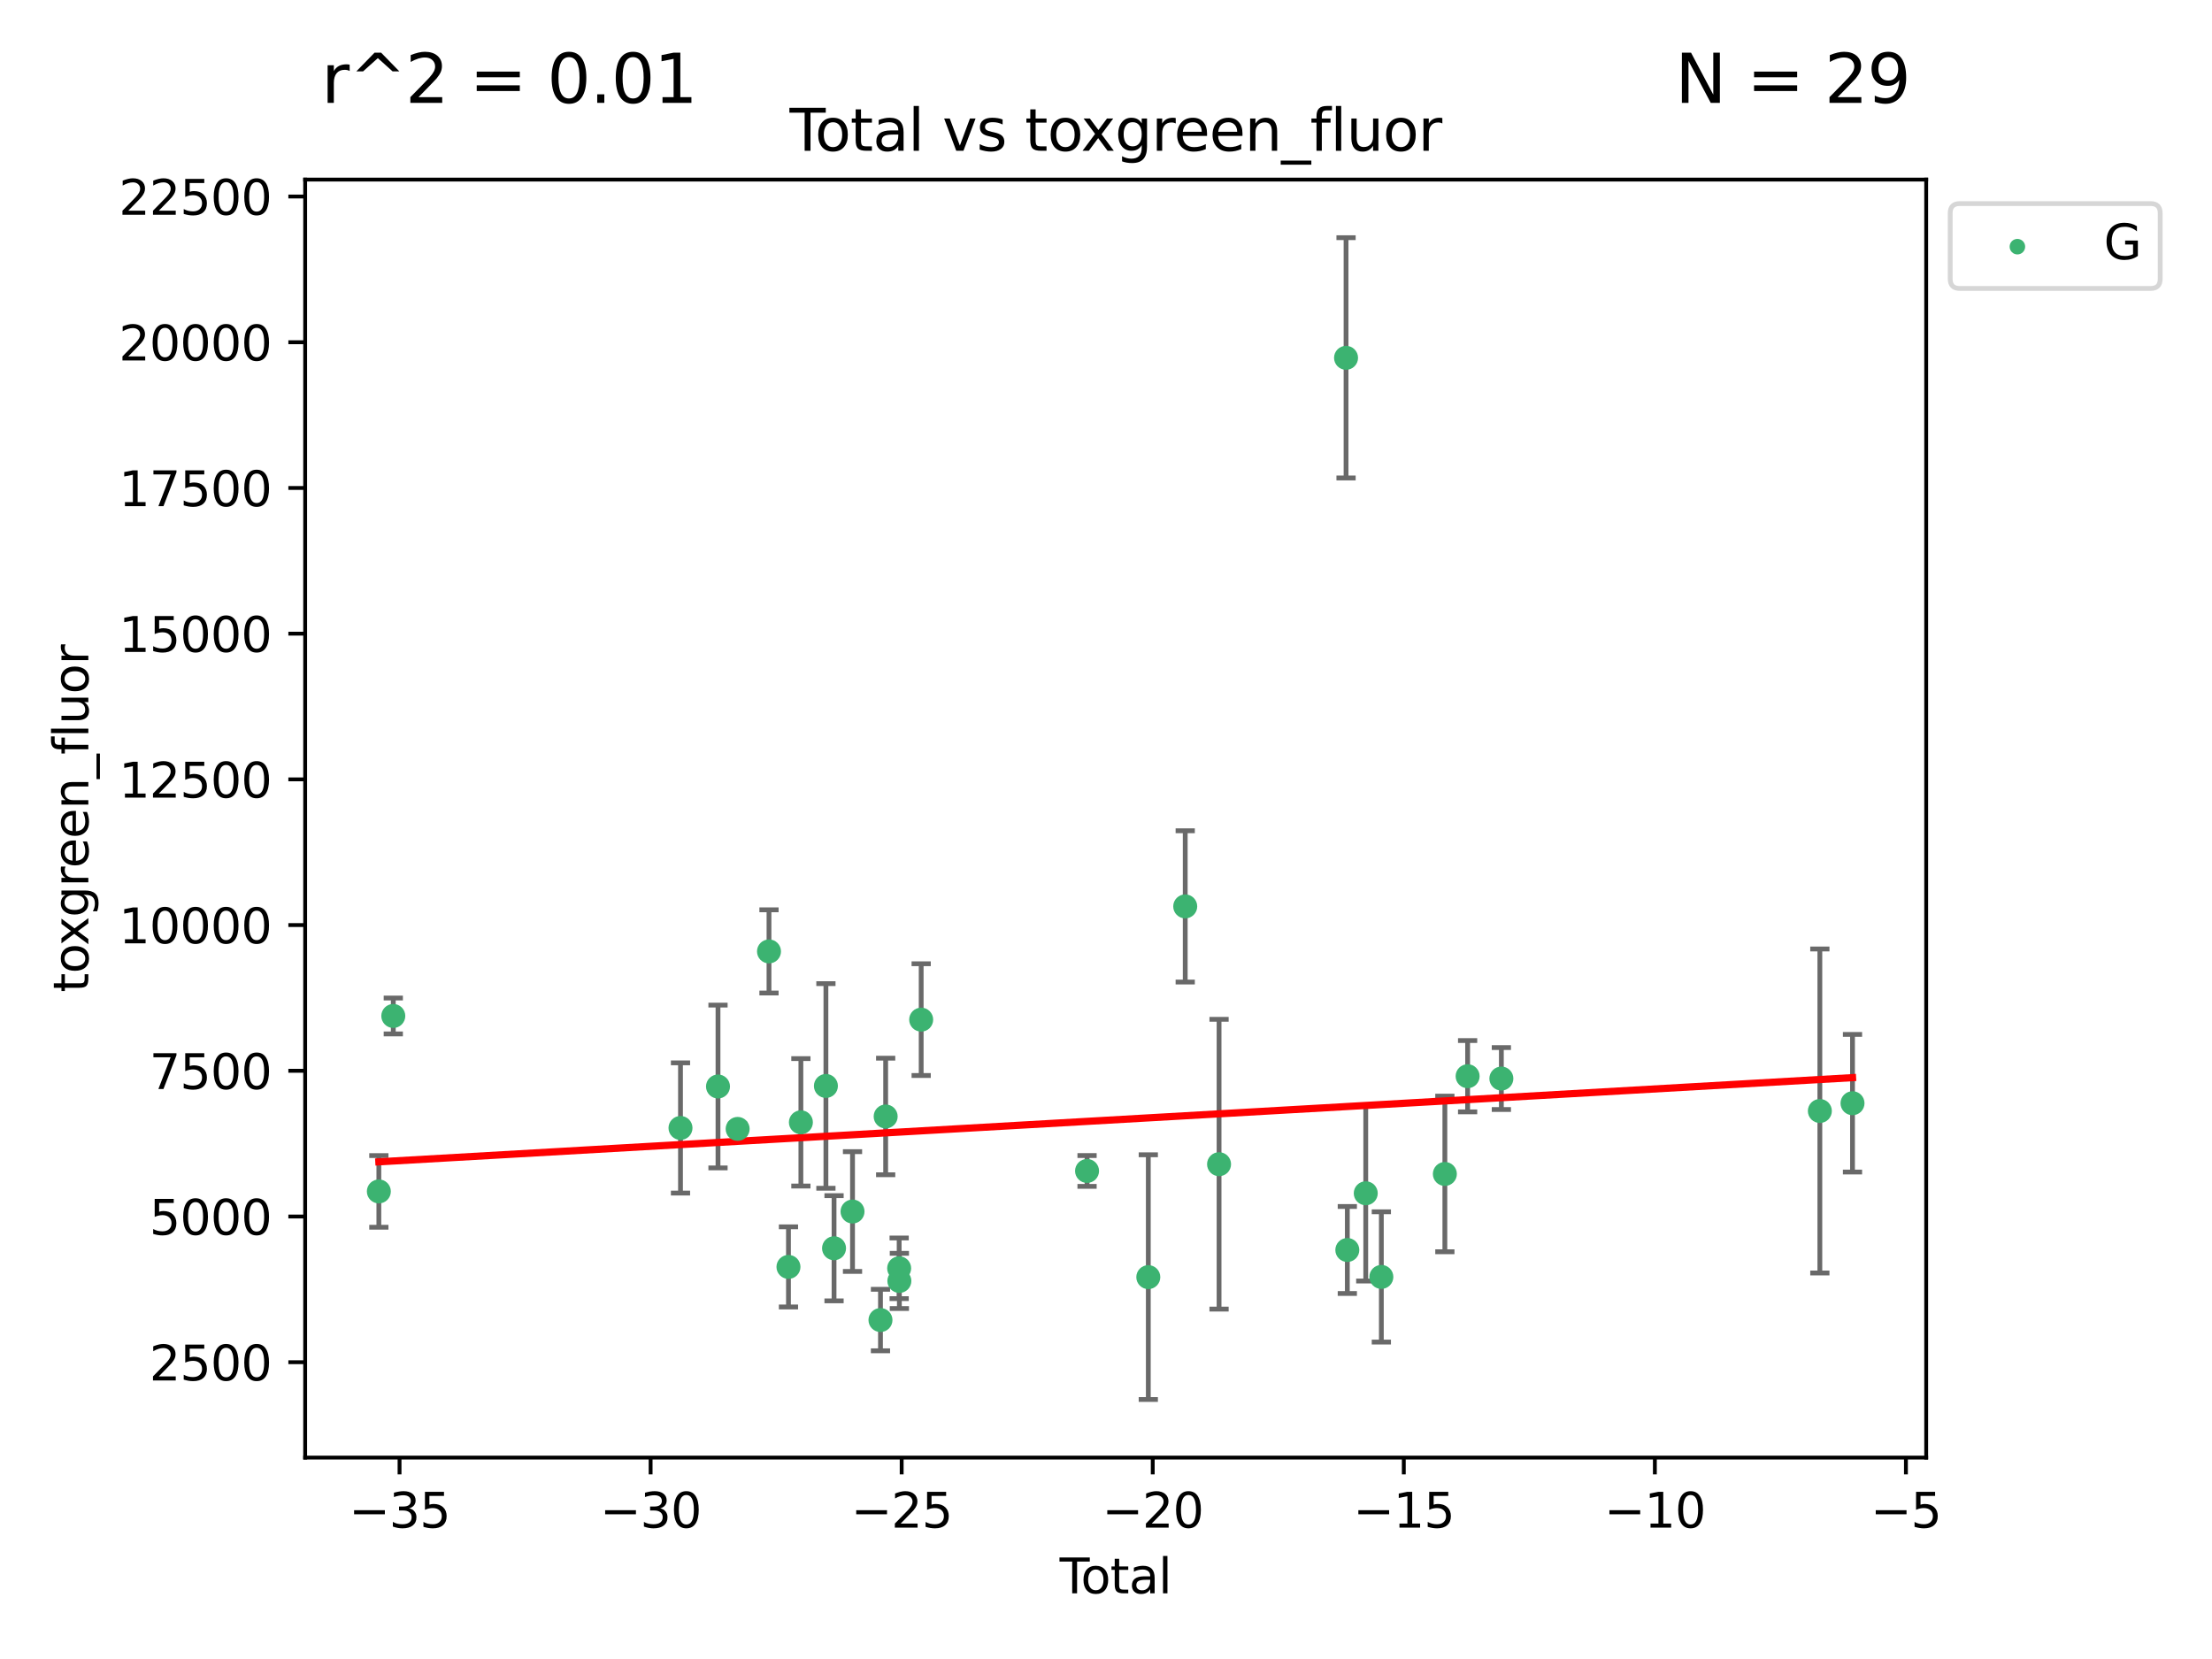 <?xml version="1.0" encoding="utf-8" standalone="no"?>
<!DOCTYPE svg PUBLIC "-//W3C//DTD SVG 1.1//EN"
  "http://www.w3.org/Graphics/SVG/1.1/DTD/svg11.dtd">
<svg xmlns:xlink="http://www.w3.org/1999/xlink" width="460.8pt" height="345.6pt" viewBox="0 0 460.8 345.6" xmlns="http://www.w3.org/2000/svg" version="1.1">
 <defs>
  <style type="text/css">*{stroke-linejoin: round; stroke-linecap: butt}</style>
 </defs>
 <g id="figure_1">
  <g id="patch_1">
   <path d="M 0 345.6 
L 460.8 345.6 
L 460.8 0 
L 0 0 
z
" style="fill: #ffffff"/>
  </g>
  <g id="axes_1">
   <g id="patch_2">
    <path d="M 63.571 303.64 
L 401.26 303.64 
L 401.26 37.411 
L 63.571 37.411 
z
" style="fill: #ffffff"/>
   </g>
   <g id="PathCollection_1">
    <defs>
     <path id="m19fba8cf3e" d="M 0 1.118 
C 0.297 1.118 0.581 1 0.791 0.791 
C 1 0.581 1.118 0.297 1.118 0 
C 1.118 -0.297 1 -0.581 0.791 -0.791 
C 0.581 -1 0.297 -1.118 0 -1.118 
C -0.297 -1.118 -0.581 -1 -0.791 -0.791 
C -1 -0.581 -1.118 -0.297 -1.118 0 
C -1.118 0.297 -1 0.581 -0.791 0.791 
C -0.581 1 -0.297 1.118 0 1.118 
z
" style="stroke: #3cb371"/>
    </defs>
    <g clip-path="url(#p667d050a0c)">
     <use xlink:href="#m19fba8cf3e" x="78.921" y="248.195" style="fill: #3cb371; stroke: #3cb371"/>
     <use xlink:href="#m19fba8cf3e" x="81.93" y="211.644" style="fill: #3cb371; stroke: #3cb371"/>
     <use xlink:href="#m19fba8cf3e" x="141.76" y="234.975" style="fill: #3cb371; stroke: #3cb371"/>
     <use xlink:href="#m19fba8cf3e" x="149.573" y="226.337" style="fill: #3cb371; stroke: #3cb371"/>
     <use xlink:href="#m19fba8cf3e" x="153.665" y="235.173" style="fill: #3cb371; stroke: #3cb371"/>
     <use xlink:href="#m19fba8cf3e" x="160.196" y="198.197" style="fill: #3cb371; stroke: #3cb371"/>
     <use xlink:href="#m19fba8cf3e" x="164.252" y="263.92" style="fill: #3cb371; stroke: #3cb371"/>
     <use xlink:href="#m19fba8cf3e" x="166.84" y="233.799" style="fill: #3cb371; stroke: #3cb371"/>
     <use xlink:href="#m19fba8cf3e" x="172.053" y="226.225" style="fill: #3cb371; stroke: #3cb371"/>
     <use xlink:href="#m19fba8cf3e" x="173.747" y="260.035" style="fill: #3cb371; stroke: #3cb371"/>
     <use xlink:href="#m19fba8cf3e" x="177.596" y="252.384" style="fill: #3cb371; stroke: #3cb371"/>
     <use xlink:href="#m19fba8cf3e" x="183.419" y="274.989" style="fill: #3cb371; stroke: #3cb371"/>
     <use xlink:href="#m19fba8cf3e" x="184.499" y="232.581" style="fill: #3cb371; stroke: #3cb371"/>
     <use xlink:href="#m19fba8cf3e" x="187.311" y="264.207" style="fill: #3cb371; stroke: #3cb371"/>
     <use xlink:href="#m19fba8cf3e" x="187.355" y="266.844" style="fill: #3cb371; stroke: #3cb371"/>
     <use xlink:href="#m19fba8cf3e" x="191.898" y="212.409" style="fill: #3cb371; stroke: #3cb371"/>
     <use xlink:href="#m19fba8cf3e" x="226.453" y="243.931" style="fill: #3cb371; stroke: #3cb371"/>
     <use xlink:href="#m19fba8cf3e" x="239.213" y="266.05" style="fill: #3cb371; stroke: #3cb371"/>
     <use xlink:href="#m19fba8cf3e" x="246.904" y="188.819" style="fill: #3cb371; stroke: #3cb371"/>
     <use xlink:href="#m19fba8cf3e" x="253.952" y="242.524" style="fill: #3cb371; stroke: #3cb371"/>
     <use xlink:href="#m19fba8cf3e" x="280.407" y="74.542" style="fill: #3cb371; stroke: #3cb371"/>
     <use xlink:href="#m19fba8cf3e" x="280.673" y="260.395" style="fill: #3cb371; stroke: #3cb371"/>
     <use xlink:href="#m19fba8cf3e" x="284.511" y="248.581" style="fill: #3cb371; stroke: #3cb371"/>
     <use xlink:href="#m19fba8cf3e" x="287.76" y="266.007" style="fill: #3cb371; stroke: #3cb371"/>
     <use xlink:href="#m19fba8cf3e" x="300.991" y="244.556" style="fill: #3cb371; stroke: #3cb371"/>
     <use xlink:href="#m19fba8cf3e" x="305.733" y="224.195" style="fill: #3cb371; stroke: #3cb371"/>
     <use xlink:href="#m19fba8cf3e" x="312.761" y="224.681" style="fill: #3cb371; stroke: #3cb371"/>
     <use xlink:href="#m19fba8cf3e" x="379.109" y="231.439" style="fill: #3cb371; stroke: #3cb371"/>
     <use xlink:href="#m19fba8cf3e" x="385.911" y="229.822" style="fill: #3cb371; stroke: #3cb371"/>
    </g>
   </g>
   <g id="matplotlib.axis_1">
    <g id="xtick_1">
     <g id="line2d_1">
      <defs>
       <path id="m79c1b3a56a" d="M 0 0 
L 0 3.5 
" style="stroke: #000000; stroke-width: 0.8"/>
      </defs>
      <g>
       <use xlink:href="#m79c1b3a56a" x="83.232" y="303.64" style="stroke: #000000; stroke-width: 0.8"/>
      </g>
     </g>
     <g id="text_1">
      <!-- −35 -->
      <g transform="translate(72.68 318.238)scale(0.1 -0.1)">
       <defs>
        <path id="DejaVuSans-2212" d="M 678 2272 
L 4684 2272 
L 4684 1741 
L 678 1741 
L 678 2272 
z
" transform="scale(0.016)"/>
        <path id="DejaVuSans-33" d="M 2597 2516 
Q 3050 2419 3304 2112 
Q 3559 1806 3559 1356 
Q 3559 666 3084 287 
Q 2609 -91 1734 -91 
Q 1441 -91 1130 -33 
Q 819 25 488 141 
L 488 750 
Q 750 597 1062 519 
Q 1375 441 1716 441 
Q 2309 441 2620 675 
Q 2931 909 2931 1356 
Q 2931 1769 2642 2001 
Q 2353 2234 1838 2234 
L 1294 2234 
L 1294 2753 
L 1863 2753 
Q 2328 2753 2575 2939 
Q 2822 3125 2822 3475 
Q 2822 3834 2567 4026 
Q 2313 4219 1838 4219 
Q 1578 4219 1281 4162 
Q 984 4106 628 3988 
L 628 4550 
Q 988 4650 1302 4700 
Q 1616 4750 1894 4750 
Q 2613 4750 3031 4423 
Q 3450 4097 3450 3541 
Q 3450 3153 3228 2886 
Q 3006 2619 2597 2516 
z
" transform="scale(0.016)"/>
        <path id="DejaVuSans-35" d="M 691 4666 
L 3169 4666 
L 3169 4134 
L 1269 4134 
L 1269 2991 
Q 1406 3038 1543 3061 
Q 1681 3084 1819 3084 
Q 2600 3084 3056 2656 
Q 3513 2228 3513 1497 
Q 3513 744 3044 326 
Q 2575 -91 1722 -91 
Q 1428 -91 1123 -41 
Q 819 9 494 109 
L 494 744 
Q 775 591 1075 516 
Q 1375 441 1709 441 
Q 2250 441 2565 725 
Q 2881 1009 2881 1497 
Q 2881 1984 2565 2268 
Q 2250 2553 1709 2553 
Q 1456 2553 1204 2497 
Q 953 2441 691 2322 
L 691 4666 
z
" transform="scale(0.016)"/>
       </defs>
       <use xlink:href="#DejaVuSans-2212"/>
       <use xlink:href="#DejaVuSans-33" x="83.789"/>
       <use xlink:href="#DejaVuSans-35" x="147.412"/>
      </g>
     </g>
    </g>
    <g id="xtick_2">
     <g id="line2d_2">
      <g>
       <use xlink:href="#m79c1b3a56a" x="135.534" y="303.64" style="stroke: #000000; stroke-width: 0.8"/>
      </g>
     </g>
     <g id="text_2">
      <!-- −30 -->
      <g transform="translate(124.981 318.238)scale(0.1 -0.1)">
       <defs>
        <path id="DejaVuSans-30" d="M 2034 4250 
Q 1547 4250 1301 3770 
Q 1056 3291 1056 2328 
Q 1056 1369 1301 889 
Q 1547 409 2034 409 
Q 2525 409 2770 889 
Q 3016 1369 3016 2328 
Q 3016 3291 2770 3770 
Q 2525 4250 2034 4250 
z
M 2034 4750 
Q 2819 4750 3233 4129 
Q 3647 3509 3647 2328 
Q 3647 1150 3233 529 
Q 2819 -91 2034 -91 
Q 1250 -91 836 529 
Q 422 1150 422 2328 
Q 422 3509 836 4129 
Q 1250 4750 2034 4750 
z
" transform="scale(0.016)"/>
       </defs>
       <use xlink:href="#DejaVuSans-2212"/>
       <use xlink:href="#DejaVuSans-33" x="83.789"/>
       <use xlink:href="#DejaVuSans-30" x="147.412"/>
      </g>
     </g>
    </g>
    <g id="xtick_3">
     <g id="line2d_3">
      <g>
       <use xlink:href="#m79c1b3a56a" x="187.835" y="303.64" style="stroke: #000000; stroke-width: 0.8"/>
      </g>
     </g>
     <g id="text_3">
      <!-- −25 -->
      <g transform="translate(177.283 318.238)scale(0.1 -0.1)">
       <defs>
        <path id="DejaVuSans-32" d="M 1228 531 
L 3431 531 
L 3431 0 
L 469 0 
L 469 531 
Q 828 903 1448 1529 
Q 2069 2156 2228 2338 
Q 2531 2678 2651 2914 
Q 2772 3150 2772 3378 
Q 2772 3750 2511 3984 
Q 2250 4219 1831 4219 
Q 1534 4219 1204 4116 
Q 875 4013 500 3803 
L 500 4441 
Q 881 4594 1212 4672 
Q 1544 4750 1819 4750 
Q 2544 4750 2975 4387 
Q 3406 4025 3406 3419 
Q 3406 3131 3298 2873 
Q 3191 2616 2906 2266 
Q 2828 2175 2409 1742 
Q 1991 1309 1228 531 
z
" transform="scale(0.016)"/>
       </defs>
       <use xlink:href="#DejaVuSans-2212"/>
       <use xlink:href="#DejaVuSans-32" x="83.789"/>
       <use xlink:href="#DejaVuSans-35" x="147.412"/>
      </g>
     </g>
    </g>
    <g id="xtick_4">
     <g id="line2d_4">
      <g>
       <use xlink:href="#m79c1b3a56a" x="240.136" y="303.64" style="stroke: #000000; stroke-width: 0.8"/>
      </g>
     </g>
     <g id="text_4">
      <!-- −20 -->
      <g transform="translate(229.584 318.238)scale(0.1 -0.1)">
       <use xlink:href="#DejaVuSans-2212"/>
       <use xlink:href="#DejaVuSans-32" x="83.789"/>
       <use xlink:href="#DejaVuSans-30" x="147.412"/>
      </g>
     </g>
    </g>
    <g id="xtick_5">
     <g id="line2d_5">
      <g>
       <use xlink:href="#m79c1b3a56a" x="292.437" y="303.64" style="stroke: #000000; stroke-width: 0.8"/>
      </g>
     </g>
     <g id="text_5">
      <!-- −15 -->
      <g transform="translate(281.885 318.238)scale(0.1 -0.1)">
       <defs>
        <path id="DejaVuSans-31" d="M 794 531 
L 1825 531 
L 1825 4091 
L 703 3866 
L 703 4441 
L 1819 4666 
L 2450 4666 
L 2450 531 
L 3481 531 
L 3481 0 
L 794 0 
L 794 531 
z
" transform="scale(0.016)"/>
       </defs>
       <use xlink:href="#DejaVuSans-2212"/>
       <use xlink:href="#DejaVuSans-31" x="83.789"/>
       <use xlink:href="#DejaVuSans-35" x="147.412"/>
      </g>
     </g>
    </g>
    <g id="xtick_6">
     <g id="line2d_6">
      <g>
       <use xlink:href="#m79c1b3a56a" x="344.739" y="303.64" style="stroke: #000000; stroke-width: 0.8"/>
      </g>
     </g>
     <g id="text_6">
      <!-- −10 -->
      <g transform="translate(334.186 318.238)scale(0.1 -0.1)">
       <use xlink:href="#DejaVuSans-2212"/>
       <use xlink:href="#DejaVuSans-31" x="83.789"/>
       <use xlink:href="#DejaVuSans-30" x="147.412"/>
      </g>
     </g>
    </g>
    <g id="xtick_7">
     <g id="line2d_7">
      <g>
       <use xlink:href="#m79c1b3a56a" x="397.04" y="303.64" style="stroke: #000000; stroke-width: 0.8"/>
      </g>
     </g>
     <g id="text_7">
      <!-- −5 -->
      <g transform="translate(389.669 318.238)scale(0.1 -0.1)">
       <use xlink:href="#DejaVuSans-2212"/>
       <use xlink:href="#DejaVuSans-35" x="83.789"/>
      </g>
     </g>
    </g>
    <g id="text_8">
     <!-- Total -->
     <g transform="translate(220.739 331.917)scale(0.1 -0.1)">
      <defs>
       <path id="DejaVuSans-54" d="M -19 4666 
L 3928 4666 
L 3928 4134 
L 2272 4134 
L 2272 0 
L 1638 0 
L 1638 4134 
L -19 4134 
L -19 4666 
z
" transform="scale(0.016)"/>
       <path id="DejaVuSans-6f" d="M 1959 3097 
Q 1497 3097 1228 2736 
Q 959 2375 959 1747 
Q 959 1119 1226 758 
Q 1494 397 1959 397 
Q 2419 397 2687 759 
Q 2956 1122 2956 1747 
Q 2956 2369 2687 2733 
Q 2419 3097 1959 3097 
z
M 1959 3584 
Q 2709 3584 3137 3096 
Q 3566 2609 3566 1747 
Q 3566 888 3137 398 
Q 2709 -91 1959 -91 
Q 1206 -91 779 398 
Q 353 888 353 1747 
Q 353 2609 779 3096 
Q 1206 3584 1959 3584 
z
" transform="scale(0.016)"/>
       <path id="DejaVuSans-74" d="M 1172 4494 
L 1172 3500 
L 2356 3500 
L 2356 3053 
L 1172 3053 
L 1172 1153 
Q 1172 725 1289 603 
Q 1406 481 1766 481 
L 2356 481 
L 2356 0 
L 1766 0 
Q 1100 0 847 248 
Q 594 497 594 1153 
L 594 3053 
L 172 3053 
L 172 3500 
L 594 3500 
L 594 4494 
L 1172 4494 
z
" transform="scale(0.016)"/>
       <path id="DejaVuSans-61" d="M 2194 1759 
Q 1497 1759 1228 1600 
Q 959 1441 959 1056 
Q 959 750 1161 570 
Q 1363 391 1709 391 
Q 2188 391 2477 730 
Q 2766 1069 2766 1631 
L 2766 1759 
L 2194 1759 
z
M 3341 1997 
L 3341 0 
L 2766 0 
L 2766 531 
Q 2569 213 2275 61 
Q 1981 -91 1556 -91 
Q 1019 -91 701 211 
Q 384 513 384 1019 
Q 384 1609 779 1909 
Q 1175 2209 1959 2209 
L 2766 2209 
L 2766 2266 
Q 2766 2663 2505 2880 
Q 2244 3097 1772 3097 
Q 1472 3097 1187 3025 
Q 903 2953 641 2809 
L 641 3341 
Q 956 3463 1253 3523 
Q 1550 3584 1831 3584 
Q 2591 3584 2966 3190 
Q 3341 2797 3341 1997 
z
" transform="scale(0.016)"/>
       <path id="DejaVuSans-6c" d="M 603 4863 
L 1178 4863 
L 1178 0 
L 603 0 
L 603 4863 
z
" transform="scale(0.016)"/>
      </defs>
      <use xlink:href="#DejaVuSans-54"/>
      <use xlink:href="#DejaVuSans-6f" x="44.084"/>
      <use xlink:href="#DejaVuSans-74" x="105.266"/>
      <use xlink:href="#DejaVuSans-61" x="144.475"/>
      <use xlink:href="#DejaVuSans-6c" x="205.754"/>
     </g>
    </g>
   </g>
   <g id="matplotlib.axis_2">
    <g id="ytick_1">
     <g id="line2d_8">
      <defs>
       <path id="m125bc43bce" d="M 0 0 
L -3.5 0 
" style="stroke: #000000; stroke-width: 0.8"/>
      </defs>
      <g>
       <use xlink:href="#m125bc43bce" x="63.571" y="283.773" style="stroke: #000000; stroke-width: 0.8"/>
      </g>
     </g>
     <g id="text_9">
      <!-- 2500 -->
      <g transform="translate(31.121 287.572)scale(0.1 -0.1)">
       <use xlink:href="#DejaVuSans-32"/>
       <use xlink:href="#DejaVuSans-35" x="63.623"/>
       <use xlink:href="#DejaVuSans-30" x="127.246"/>
       <use xlink:href="#DejaVuSans-30" x="190.869"/>
      </g>
     </g>
    </g>
    <g id="ytick_2">
     <g id="line2d_9">
      <g>
       <use xlink:href="#m125bc43bce" x="63.571" y="253.419" style="stroke: #000000; stroke-width: 0.8"/>
      </g>
     </g>
     <g id="text_10">
      <!-- 5000 -->
      <g transform="translate(31.121 257.218)scale(0.1 -0.1)">
       <use xlink:href="#DejaVuSans-35"/>
       <use xlink:href="#DejaVuSans-30" x="63.623"/>
       <use xlink:href="#DejaVuSans-30" x="127.246"/>
       <use xlink:href="#DejaVuSans-30" x="190.869"/>
      </g>
     </g>
    </g>
    <g id="ytick_3">
     <g id="line2d_10">
      <g>
       <use xlink:href="#m125bc43bce" x="63.571" y="223.065" style="stroke: #000000; stroke-width: 0.8"/>
      </g>
     </g>
     <g id="text_11">
      <!-- 7500 -->
      <g transform="translate(31.121 226.864)scale(0.1 -0.1)">
       <defs>
        <path id="DejaVuSans-37" d="M 525 4666 
L 3525 4666 
L 3525 4397 
L 1831 0 
L 1172 0 
L 2766 4134 
L 525 4134 
L 525 4666 
z
" transform="scale(0.016)"/>
       </defs>
       <use xlink:href="#DejaVuSans-37"/>
       <use xlink:href="#DejaVuSans-35" x="63.623"/>
       <use xlink:href="#DejaVuSans-30" x="127.246"/>
       <use xlink:href="#DejaVuSans-30" x="190.869"/>
      </g>
     </g>
    </g>
    <g id="ytick_4">
     <g id="line2d_11">
      <g>
       <use xlink:href="#m125bc43bce" x="63.571" y="192.711" style="stroke: #000000; stroke-width: 0.8"/>
      </g>
     </g>
     <g id="text_12">
      <!-- 10000 -->
      <g transform="translate(24.759 196.51)scale(0.1 -0.1)">
       <use xlink:href="#DejaVuSans-31"/>
       <use xlink:href="#DejaVuSans-30" x="63.623"/>
       <use xlink:href="#DejaVuSans-30" x="127.246"/>
       <use xlink:href="#DejaVuSans-30" x="190.869"/>
       <use xlink:href="#DejaVuSans-30" x="254.492"/>
      </g>
     </g>
    </g>
    <g id="ytick_5">
     <g id="line2d_12">
      <g>
       <use xlink:href="#m125bc43bce" x="63.571" y="162.357" style="stroke: #000000; stroke-width: 0.8"/>
      </g>
     </g>
     <g id="text_13">
      <!-- 12500 -->
      <g transform="translate(24.759 166.156)scale(0.1 -0.1)">
       <use xlink:href="#DejaVuSans-31"/>
       <use xlink:href="#DejaVuSans-32" x="63.623"/>
       <use xlink:href="#DejaVuSans-35" x="127.246"/>
       <use xlink:href="#DejaVuSans-30" x="190.869"/>
       <use xlink:href="#DejaVuSans-30" x="254.492"/>
      </g>
     </g>
    </g>
    <g id="ytick_6">
     <g id="line2d_13">
      <g>
       <use xlink:href="#m125bc43bce" x="63.571" y="132.003" style="stroke: #000000; stroke-width: 0.8"/>
      </g>
     </g>
     <g id="text_14">
      <!-- 15000 -->
      <g transform="translate(24.759 135.802)scale(0.1 -0.1)">
       <use xlink:href="#DejaVuSans-31"/>
       <use xlink:href="#DejaVuSans-35" x="63.623"/>
       <use xlink:href="#DejaVuSans-30" x="127.246"/>
       <use xlink:href="#DejaVuSans-30" x="190.869"/>
       <use xlink:href="#DejaVuSans-30" x="254.492"/>
      </g>
     </g>
    </g>
    <g id="ytick_7">
     <g id="line2d_14">
      <g>
       <use xlink:href="#m125bc43bce" x="63.571" y="101.649" style="stroke: #000000; stroke-width: 0.8"/>
      </g>
     </g>
     <g id="text_15">
      <!-- 17500 -->
      <g transform="translate(24.759 105.448)scale(0.1 -0.1)">
       <use xlink:href="#DejaVuSans-31"/>
       <use xlink:href="#DejaVuSans-37" x="63.623"/>
       <use xlink:href="#DejaVuSans-35" x="127.246"/>
       <use xlink:href="#DejaVuSans-30" x="190.869"/>
       <use xlink:href="#DejaVuSans-30" x="254.492"/>
      </g>
     </g>
    </g>
    <g id="ytick_8">
     <g id="line2d_15">
      <g>
       <use xlink:href="#m125bc43bce" x="63.571" y="71.295" style="stroke: #000000; stroke-width: 0.8"/>
      </g>
     </g>
     <g id="text_16">
      <!-- 20000 -->
      <g transform="translate(24.759 75.094)scale(0.1 -0.1)">
       <use xlink:href="#DejaVuSans-32"/>
       <use xlink:href="#DejaVuSans-30" x="63.623"/>
       <use xlink:href="#DejaVuSans-30" x="127.246"/>
       <use xlink:href="#DejaVuSans-30" x="190.869"/>
       <use xlink:href="#DejaVuSans-30" x="254.492"/>
      </g>
     </g>
    </g>
    <g id="ytick_9">
     <g id="line2d_16">
      <g>
       <use xlink:href="#m125bc43bce" x="63.571" y="40.941" style="stroke: #000000; stroke-width: 0.8"/>
      </g>
     </g>
     <g id="text_17">
      <!-- 22500 -->
      <g transform="translate(24.759 44.74)scale(0.1 -0.1)">
       <use xlink:href="#DejaVuSans-32"/>
       <use xlink:href="#DejaVuSans-32" x="63.623"/>
       <use xlink:href="#DejaVuSans-35" x="127.246"/>
       <use xlink:href="#DejaVuSans-30" x="190.869"/>
       <use xlink:href="#DejaVuSans-30" x="254.492"/>
      </g>
     </g>
    </g>
    <g id="text_18">
     <!-- toxgreen_fluor -->
     <g transform="translate(18.401 206.72)rotate(-90)scale(0.1 -0.1)">
      <defs>
       <path id="DejaVuSans-78" d="M 3513 3500 
L 2247 1797 
L 3578 0 
L 2900 0 
L 1881 1375 
L 863 0 
L 184 0 
L 1544 1831 
L 300 3500 
L 978 3500 
L 1906 2253 
L 2834 3500 
L 3513 3500 
z
" transform="scale(0.016)"/>
       <path id="DejaVuSans-67" d="M 2906 1791 
Q 2906 2416 2648 2759 
Q 2391 3103 1925 3103 
Q 1463 3103 1205 2759 
Q 947 2416 947 1791 
Q 947 1169 1205 825 
Q 1463 481 1925 481 
Q 2391 481 2648 825 
Q 2906 1169 2906 1791 
z
M 3481 434 
Q 3481 -459 3084 -895 
Q 2688 -1331 1869 -1331 
Q 1566 -1331 1297 -1286 
Q 1028 -1241 775 -1147 
L 775 -588 
Q 1028 -725 1275 -790 
Q 1522 -856 1778 -856 
Q 2344 -856 2625 -561 
Q 2906 -266 2906 331 
L 2906 616 
Q 2728 306 2450 153 
Q 2172 0 1784 0 
Q 1141 0 747 490 
Q 353 981 353 1791 
Q 353 2603 747 3093 
Q 1141 3584 1784 3584 
Q 2172 3584 2450 3431 
Q 2728 3278 2906 2969 
L 2906 3500 
L 3481 3500 
L 3481 434 
z
" transform="scale(0.016)"/>
       <path id="DejaVuSans-72" d="M 2631 2963 
Q 2534 3019 2420 3045 
Q 2306 3072 2169 3072 
Q 1681 3072 1420 2755 
Q 1159 2438 1159 1844 
L 1159 0 
L 581 0 
L 581 3500 
L 1159 3500 
L 1159 2956 
Q 1341 3275 1631 3429 
Q 1922 3584 2338 3584 
Q 2397 3584 2469 3576 
Q 2541 3569 2628 3553 
L 2631 2963 
z
" transform="scale(0.016)"/>
       <path id="DejaVuSans-65" d="M 3597 1894 
L 3597 1613 
L 953 1613 
Q 991 1019 1311 708 
Q 1631 397 2203 397 
Q 2534 397 2845 478 
Q 3156 559 3463 722 
L 3463 178 
Q 3153 47 2828 -22 
Q 2503 -91 2169 -91 
Q 1331 -91 842 396 
Q 353 884 353 1716 
Q 353 2575 817 3079 
Q 1281 3584 2069 3584 
Q 2775 3584 3186 3129 
Q 3597 2675 3597 1894 
z
M 3022 2063 
Q 3016 2534 2758 2815 
Q 2500 3097 2075 3097 
Q 1594 3097 1305 2825 
Q 1016 2553 972 2059 
L 3022 2063 
z
" transform="scale(0.016)"/>
       <path id="DejaVuSans-6e" d="M 3513 2113 
L 3513 0 
L 2938 0 
L 2938 2094 
Q 2938 2591 2744 2837 
Q 2550 3084 2163 3084 
Q 1697 3084 1428 2787 
Q 1159 2491 1159 1978 
L 1159 0 
L 581 0 
L 581 3500 
L 1159 3500 
L 1159 2956 
Q 1366 3272 1645 3428 
Q 1925 3584 2291 3584 
Q 2894 3584 3203 3211 
Q 3513 2838 3513 2113 
z
" transform="scale(0.016)"/>
       <path id="DejaVuSans-5f" d="M 3263 -1063 
L 3263 -1509 
L -63 -1509 
L -63 -1063 
L 3263 -1063 
z
" transform="scale(0.016)"/>
       <path id="DejaVuSans-66" d="M 2375 4863 
L 2375 4384 
L 1825 4384 
Q 1516 4384 1395 4259 
Q 1275 4134 1275 3809 
L 1275 3500 
L 2222 3500 
L 2222 3053 
L 1275 3053 
L 1275 0 
L 697 0 
L 697 3053 
L 147 3053 
L 147 3500 
L 697 3500 
L 697 3744 
Q 697 4328 969 4595 
Q 1241 4863 1831 4863 
L 2375 4863 
z
" transform="scale(0.016)"/>
       <path id="DejaVuSans-75" d="M 544 1381 
L 544 3500 
L 1119 3500 
L 1119 1403 
Q 1119 906 1312 657 
Q 1506 409 1894 409 
Q 2359 409 2629 706 
Q 2900 1003 2900 1516 
L 2900 3500 
L 3475 3500 
L 3475 0 
L 2900 0 
L 2900 538 
Q 2691 219 2414 64 
Q 2138 -91 1772 -91 
Q 1169 -91 856 284 
Q 544 659 544 1381 
z
M 1991 3584 
L 1991 3584 
z
" transform="scale(0.016)"/>
      </defs>
      <use xlink:href="#DejaVuSans-74"/>
      <use xlink:href="#DejaVuSans-6f" x="39.209"/>
      <use xlink:href="#DejaVuSans-78" x="97.266"/>
      <use xlink:href="#DejaVuSans-67" x="156.445"/>
      <use xlink:href="#DejaVuSans-72" x="219.922"/>
      <use xlink:href="#DejaVuSans-65" x="258.785"/>
      <use xlink:href="#DejaVuSans-65" x="320.309"/>
      <use xlink:href="#DejaVuSans-6e" x="381.832"/>
      <use xlink:href="#DejaVuSans-5f" x="445.211"/>
      <use xlink:href="#DejaVuSans-66" x="495.211"/>
      <use xlink:href="#DejaVuSans-6c" x="530.416"/>
      <use xlink:href="#DejaVuSans-75" x="558.199"/>
      <use xlink:href="#DejaVuSans-6f" x="621.578"/>
      <use xlink:href="#DejaVuSans-72" x="682.76"/>
     </g>
    </g>
   </g>
   <g id="LineCollection_1">
    <path d="M 78.921 255.66 
L 78.921 240.73 
" clip-path="url(#p667d050a0c)" style="fill: none; stroke: #696969"/>
    <path d="M 81.93 215.384 
L 81.93 207.905 
" clip-path="url(#p667d050a0c)" style="fill: none; stroke: #696969"/>
    <path d="M 141.76 248.536 
L 141.76 221.413 
" clip-path="url(#p667d050a0c)" style="fill: none; stroke: #696969"/>
    <path d="M 149.573 243.296 
L 149.573 209.378 
" clip-path="url(#p667d050a0c)" style="fill: none; stroke: #696969"/>
    <path d="M 153.665 236.204 
L 153.665 234.141 
" clip-path="url(#p667d050a0c)" style="fill: none; stroke: #696969"/>
    <path d="M 160.196 206.864 
L 160.196 189.53 
" clip-path="url(#p667d050a0c)" style="fill: none; stroke: #696969"/>
    <path d="M 164.252 272.265 
L 164.252 255.574 
" clip-path="url(#p667d050a0c)" style="fill: none; stroke: #696969"/>
    <path d="M 166.84 247.076 
L 166.84 220.523 
" clip-path="url(#p667d050a0c)" style="fill: none; stroke: #696969"/>
    <path d="M 172.053 247.537 
L 172.053 204.912 
" clip-path="url(#p667d050a0c)" style="fill: none; stroke: #696969"/>
    <path d="M 173.747 270.989 
L 173.747 249.08 
" clip-path="url(#p667d050a0c)" style="fill: none; stroke: #696969"/>
    <path d="M 177.596 264.858 
L 177.596 239.909 
" clip-path="url(#p667d050a0c)" style="fill: none; stroke: #696969"/>
    <path d="M 183.419 281.393 
L 183.419 268.586 
" clip-path="url(#p667d050a0c)" style="fill: none; stroke: #696969"/>
    <path d="M 184.499 244.72 
L 184.499 220.441 
" clip-path="url(#p667d050a0c)" style="fill: none; stroke: #696969"/>
    <path d="M 187.311 270.523 
L 187.311 257.891 
" clip-path="url(#p667d050a0c)" style="fill: none; stroke: #696969"/>
    <path d="M 187.355 272.594 
L 187.355 261.093 
" clip-path="url(#p667d050a0c)" style="fill: none; stroke: #696969"/>
    <path d="M 191.898 224.048 
L 191.898 200.769 
" clip-path="url(#p667d050a0c)" style="fill: none; stroke: #696969"/>
    <path d="M 226.453 247.139 
L 226.453 240.722 
" clip-path="url(#p667d050a0c)" style="fill: none; stroke: #696969"/>
    <path d="M 239.213 291.539 
L 239.213 240.562 
" clip-path="url(#p667d050a0c)" style="fill: none; stroke: #696969"/>
    <path d="M 246.904 204.574 
L 246.904 173.064 
" clip-path="url(#p667d050a0c)" style="fill: none; stroke: #696969"/>
    <path d="M 253.952 272.709 
L 253.952 212.339 
" clip-path="url(#p667d050a0c)" style="fill: none; stroke: #696969"/>
    <path d="M 280.407 99.571 
L 280.407 49.513 
" clip-path="url(#p667d050a0c)" style="fill: none; stroke: #696969"/>
    <path d="M 280.673 269.457 
L 280.673 251.332 
" clip-path="url(#p667d050a0c)" style="fill: none; stroke: #696969"/>
    <path d="M 284.511 266.857 
L 284.511 230.306 
" clip-path="url(#p667d050a0c)" style="fill: none; stroke: #696969"/>
    <path d="M 287.76 279.577 
L 287.76 252.438 
" clip-path="url(#p667d050a0c)" style="fill: none; stroke: #696969"/>
    <path d="M 300.991 260.763 
L 300.991 228.348 
" clip-path="url(#p667d050a0c)" style="fill: none; stroke: #696969"/>
    <path d="M 305.733 231.626 
L 305.733 216.764 
" clip-path="url(#p667d050a0c)" style="fill: none; stroke: #696969"/>
    <path d="M 312.761 231.134 
L 312.761 218.227 
" clip-path="url(#p667d050a0c)" style="fill: none; stroke: #696969"/>
    <path d="M 379.109 265.188 
L 379.109 197.69 
" clip-path="url(#p667d050a0c)" style="fill: none; stroke: #696969"/>
    <path d="M 385.911 244.157 
L 385.911 215.486 
" clip-path="url(#p667d050a0c)" style="fill: none; stroke: #696969"/>
   </g>
   <g id="line2d_17">
    <defs>
     <path id="m9a2e7f91d6" d="M 2 0 
L -2 -0 
" style="stroke: #696969"/>
    </defs>
    <g clip-path="url(#p667d050a0c)">
     <use xlink:href="#m9a2e7f91d6" x="78.921" y="255.66" style="fill: #696969; stroke: #696969"/>
     <use xlink:href="#m9a2e7f91d6" x="81.93" y="215.384" style="fill: #696969; stroke: #696969"/>
     <use xlink:href="#m9a2e7f91d6" x="141.76" y="248.536" style="fill: #696969; stroke: #696969"/>
     <use xlink:href="#m9a2e7f91d6" x="149.573" y="243.296" style="fill: #696969; stroke: #696969"/>
     <use xlink:href="#m9a2e7f91d6" x="153.665" y="236.204" style="fill: #696969; stroke: #696969"/>
     <use xlink:href="#m9a2e7f91d6" x="160.196" y="206.864" style="fill: #696969; stroke: #696969"/>
     <use xlink:href="#m9a2e7f91d6" x="164.252" y="272.265" style="fill: #696969; stroke: #696969"/>
     <use xlink:href="#m9a2e7f91d6" x="166.84" y="247.076" style="fill: #696969; stroke: #696969"/>
     <use xlink:href="#m9a2e7f91d6" x="172.053" y="247.537" style="fill: #696969; stroke: #696969"/>
     <use xlink:href="#m9a2e7f91d6" x="173.747" y="270.989" style="fill: #696969; stroke: #696969"/>
     <use xlink:href="#m9a2e7f91d6" x="177.596" y="264.858" style="fill: #696969; stroke: #696969"/>
     <use xlink:href="#m9a2e7f91d6" x="183.419" y="281.393" style="fill: #696969; stroke: #696969"/>
     <use xlink:href="#m9a2e7f91d6" x="184.499" y="244.72" style="fill: #696969; stroke: #696969"/>
     <use xlink:href="#m9a2e7f91d6" x="187.311" y="270.523" style="fill: #696969; stroke: #696969"/>
     <use xlink:href="#m9a2e7f91d6" x="187.355" y="272.594" style="fill: #696969; stroke: #696969"/>
     <use xlink:href="#m9a2e7f91d6" x="191.898" y="224.048" style="fill: #696969; stroke: #696969"/>
     <use xlink:href="#m9a2e7f91d6" x="226.453" y="247.139" style="fill: #696969; stroke: #696969"/>
     <use xlink:href="#m9a2e7f91d6" x="239.213" y="291.539" style="fill: #696969; stroke: #696969"/>
     <use xlink:href="#m9a2e7f91d6" x="246.904" y="204.574" style="fill: #696969; stroke: #696969"/>
     <use xlink:href="#m9a2e7f91d6" x="253.952" y="272.709" style="fill: #696969; stroke: #696969"/>
     <use xlink:href="#m9a2e7f91d6" x="280.407" y="99.571" style="fill: #696969; stroke: #696969"/>
     <use xlink:href="#m9a2e7f91d6" x="280.673" y="269.457" style="fill: #696969; stroke: #696969"/>
     <use xlink:href="#m9a2e7f91d6" x="284.511" y="266.857" style="fill: #696969; stroke: #696969"/>
     <use xlink:href="#m9a2e7f91d6" x="287.76" y="279.577" style="fill: #696969; stroke: #696969"/>
     <use xlink:href="#m9a2e7f91d6" x="300.991" y="260.763" style="fill: #696969; stroke: #696969"/>
     <use xlink:href="#m9a2e7f91d6" x="305.733" y="231.626" style="fill: #696969; stroke: #696969"/>
     <use xlink:href="#m9a2e7f91d6" x="312.761" y="231.134" style="fill: #696969; stroke: #696969"/>
     <use xlink:href="#m9a2e7f91d6" x="379.109" y="265.188" style="fill: #696969; stroke: #696969"/>
     <use xlink:href="#m9a2e7f91d6" x="385.911" y="244.157" style="fill: #696969; stroke: #696969"/>
    </g>
   </g>
   <g id="line2d_18">
    <g clip-path="url(#p667d050a0c)">
     <use xlink:href="#m9a2e7f91d6" x="78.921" y="240.73" style="fill: #696969; stroke: #696969"/>
     <use xlink:href="#m9a2e7f91d6" x="81.93" y="207.905" style="fill: #696969; stroke: #696969"/>
     <use xlink:href="#m9a2e7f91d6" x="141.76" y="221.413" style="fill: #696969; stroke: #696969"/>
     <use xlink:href="#m9a2e7f91d6" x="149.573" y="209.378" style="fill: #696969; stroke: #696969"/>
     <use xlink:href="#m9a2e7f91d6" x="153.665" y="234.141" style="fill: #696969; stroke: #696969"/>
     <use xlink:href="#m9a2e7f91d6" x="160.196" y="189.53" style="fill: #696969; stroke: #696969"/>
     <use xlink:href="#m9a2e7f91d6" x="164.252" y="255.574" style="fill: #696969; stroke: #696969"/>
     <use xlink:href="#m9a2e7f91d6" x="166.84" y="220.523" style="fill: #696969; stroke: #696969"/>
     <use xlink:href="#m9a2e7f91d6" x="172.053" y="204.912" style="fill: #696969; stroke: #696969"/>
     <use xlink:href="#m9a2e7f91d6" x="173.747" y="249.08" style="fill: #696969; stroke: #696969"/>
     <use xlink:href="#m9a2e7f91d6" x="177.596" y="239.909" style="fill: #696969; stroke: #696969"/>
     <use xlink:href="#m9a2e7f91d6" x="183.419" y="268.586" style="fill: #696969; stroke: #696969"/>
     <use xlink:href="#m9a2e7f91d6" x="184.499" y="220.441" style="fill: #696969; stroke: #696969"/>
     <use xlink:href="#m9a2e7f91d6" x="187.311" y="257.891" style="fill: #696969; stroke: #696969"/>
     <use xlink:href="#m9a2e7f91d6" x="187.355" y="261.093" style="fill: #696969; stroke: #696969"/>
     <use xlink:href="#m9a2e7f91d6" x="191.898" y="200.769" style="fill: #696969; stroke: #696969"/>
     <use xlink:href="#m9a2e7f91d6" x="226.453" y="240.722" style="fill: #696969; stroke: #696969"/>
     <use xlink:href="#m9a2e7f91d6" x="239.213" y="240.562" style="fill: #696969; stroke: #696969"/>
     <use xlink:href="#m9a2e7f91d6" x="246.904" y="173.064" style="fill: #696969; stroke: #696969"/>
     <use xlink:href="#m9a2e7f91d6" x="253.952" y="212.339" style="fill: #696969; stroke: #696969"/>
     <use xlink:href="#m9a2e7f91d6" x="280.407" y="49.513" style="fill: #696969; stroke: #696969"/>
     <use xlink:href="#m9a2e7f91d6" x="280.673" y="251.332" style="fill: #696969; stroke: #696969"/>
     <use xlink:href="#m9a2e7f91d6" x="284.511" y="230.306" style="fill: #696969; stroke: #696969"/>
     <use xlink:href="#m9a2e7f91d6" x="287.76" y="252.438" style="fill: #696969; stroke: #696969"/>
     <use xlink:href="#m9a2e7f91d6" x="300.991" y="228.348" style="fill: #696969; stroke: #696969"/>
     <use xlink:href="#m9a2e7f91d6" x="305.733" y="216.764" style="fill: #696969; stroke: #696969"/>
     <use xlink:href="#m9a2e7f91d6" x="312.761" y="218.227" style="fill: #696969; stroke: #696969"/>
     <use xlink:href="#m9a2e7f91d6" x="379.109" y="197.69" style="fill: #696969; stroke: #696969"/>
     <use xlink:href="#m9a2e7f91d6" x="385.911" y="215.486" style="fill: #696969; stroke: #696969"/>
    </g>
   </g>
   <g id="line2d_19">
    <path d="M 78.921 242.029 
L 81.93 241.857 
L 141.76 238.439 
L 149.573 237.993 
L 153.665 237.759 
L 160.196 237.386 
L 164.252 237.155 
L 166.84 237.007 
L 172.053 236.709 
L 173.747 236.612 
L 177.596 236.392 
L 183.419 236.06 
L 184.499 235.998 
L 187.311 235.837 
L 187.355 235.835 
L 191.898 235.575 
L 226.453 233.602 
L 239.213 232.873 
L 246.904 232.433 
L 253.952 232.031 
L 280.407 230.52 
L 280.673 230.504 
L 284.511 230.285 
L 287.76 230.1 
L 300.991 229.344 
L 305.733 229.073 
L 312.761 228.671 
L 379.109 224.881 
L 385.911 224.493 
" clip-path="url(#p667d050a0c)" style="fill: none; stroke: #ff0000; stroke-width: 1.5; stroke-linecap: square"/>
   </g>
   <g id="line2d_20">
    <defs>
     <path id="m12fd4f53a7" d="M 0 2 
C 0.53 2 1.039 1.789 1.414 1.414 
C 1.789 1.039 2 0.53 2 0 
C 2 -0.53 1.789 -1.039 1.414 -1.414 
C 1.039 -1.789 0.53 -2 0 -2 
C -0.53 -2 -1.039 -1.789 -1.414 -1.414 
C -1.789 -1.039 -2 -0.53 -2 0 
C -2 0.53 -1.789 1.039 -1.414 1.414 
C -1.039 1.789 -0.53 2 0 2 
z
" style="stroke: #3cb371"/>
    </defs>
    <g clip-path="url(#p667d050a0c)">
     <use xlink:href="#m12fd4f53a7" x="78.921" y="248.195" style="fill: #3cb371; stroke: #3cb371"/>
     <use xlink:href="#m12fd4f53a7" x="81.93" y="211.644" style="fill: #3cb371; stroke: #3cb371"/>
     <use xlink:href="#m12fd4f53a7" x="141.76" y="234.975" style="fill: #3cb371; stroke: #3cb371"/>
     <use xlink:href="#m12fd4f53a7" x="149.573" y="226.337" style="fill: #3cb371; stroke: #3cb371"/>
     <use xlink:href="#m12fd4f53a7" x="153.665" y="235.173" style="fill: #3cb371; stroke: #3cb371"/>
     <use xlink:href="#m12fd4f53a7" x="160.196" y="198.197" style="fill: #3cb371; stroke: #3cb371"/>
     <use xlink:href="#m12fd4f53a7" x="164.252" y="263.92" style="fill: #3cb371; stroke: #3cb371"/>
     <use xlink:href="#m12fd4f53a7" x="166.84" y="233.799" style="fill: #3cb371; stroke: #3cb371"/>
     <use xlink:href="#m12fd4f53a7" x="172.053" y="226.225" style="fill: #3cb371; stroke: #3cb371"/>
     <use xlink:href="#m12fd4f53a7" x="173.747" y="260.035" style="fill: #3cb371; stroke: #3cb371"/>
     <use xlink:href="#m12fd4f53a7" x="177.596" y="252.384" style="fill: #3cb371; stroke: #3cb371"/>
     <use xlink:href="#m12fd4f53a7" x="183.419" y="274.989" style="fill: #3cb371; stroke: #3cb371"/>
     <use xlink:href="#m12fd4f53a7" x="184.499" y="232.581" style="fill: #3cb371; stroke: #3cb371"/>
     <use xlink:href="#m12fd4f53a7" x="187.311" y="264.207" style="fill: #3cb371; stroke: #3cb371"/>
     <use xlink:href="#m12fd4f53a7" x="187.355" y="266.844" style="fill: #3cb371; stroke: #3cb371"/>
     <use xlink:href="#m12fd4f53a7" x="191.898" y="212.409" style="fill: #3cb371; stroke: #3cb371"/>
     <use xlink:href="#m12fd4f53a7" x="226.453" y="243.931" style="fill: #3cb371; stroke: #3cb371"/>
     <use xlink:href="#m12fd4f53a7" x="239.213" y="266.05" style="fill: #3cb371; stroke: #3cb371"/>
     <use xlink:href="#m12fd4f53a7" x="246.904" y="188.819" style="fill: #3cb371; stroke: #3cb371"/>
     <use xlink:href="#m12fd4f53a7" x="253.952" y="242.524" style="fill: #3cb371; stroke: #3cb371"/>
     <use xlink:href="#m12fd4f53a7" x="280.407" y="74.542" style="fill: #3cb371; stroke: #3cb371"/>
     <use xlink:href="#m12fd4f53a7" x="280.673" y="260.395" style="fill: #3cb371; stroke: #3cb371"/>
     <use xlink:href="#m12fd4f53a7" x="284.511" y="248.581" style="fill: #3cb371; stroke: #3cb371"/>
     <use xlink:href="#m12fd4f53a7" x="287.76" y="266.007" style="fill: #3cb371; stroke: #3cb371"/>
     <use xlink:href="#m12fd4f53a7" x="300.991" y="244.556" style="fill: #3cb371; stroke: #3cb371"/>
     <use xlink:href="#m12fd4f53a7" x="305.733" y="224.195" style="fill: #3cb371; stroke: #3cb371"/>
     <use xlink:href="#m12fd4f53a7" x="312.761" y="224.681" style="fill: #3cb371; stroke: #3cb371"/>
     <use xlink:href="#m12fd4f53a7" x="379.109" y="231.439" style="fill: #3cb371; stroke: #3cb371"/>
     <use xlink:href="#m12fd4f53a7" x="385.911" y="229.822" style="fill: #3cb371; stroke: #3cb371"/>
    </g>
   </g>
   <g id="patch_3">
    <path d="M 63.571 303.64 
L 63.571 37.411 
" style="fill: none; stroke: #000000; stroke-width: 0.8; stroke-linejoin: miter; stroke-linecap: square"/>
   </g>
   <g id="patch_4">
    <path d="M 401.26 303.64 
L 401.26 37.411 
" style="fill: none; stroke: #000000; stroke-width: 0.8; stroke-linejoin: miter; stroke-linecap: square"/>
   </g>
   <g id="patch_5">
    <path d="M 63.571 303.64 
L 401.26 303.64 
" style="fill: none; stroke: #000000; stroke-width: 0.8; stroke-linejoin: miter; stroke-linecap: square"/>
   </g>
   <g id="patch_6">
    <path d="M 63.571 37.411 
L 401.26 37.411 
" style="fill: none; stroke: #000000; stroke-width: 0.8; stroke-linejoin: miter; stroke-linecap: square"/>
   </g>
   <g id="text_19">
    <!-- N = 29 -->
    <g transform="translate(348.964 21.426)scale(0.14 -0.14)">
     <defs>
      <path id="DejaVuSans-4e" d="M 628 4666 
L 1478 4666 
L 3547 763 
L 3547 4666 
L 4159 4666 
L 4159 0 
L 3309 0 
L 1241 3903 
L 1241 0 
L 628 0 
L 628 4666 
z
" transform="scale(0.016)"/>
      <path id="DejaVuSans-20" transform="scale(0.016)"/>
      <path id="DejaVuSans-3d" d="M 678 2906 
L 4684 2906 
L 4684 2381 
L 678 2381 
L 678 2906 
z
M 678 1631 
L 4684 1631 
L 4684 1100 
L 678 1100 
L 678 1631 
z
" transform="scale(0.016)"/>
      <path id="DejaVuSans-39" d="M 703 97 
L 703 672 
Q 941 559 1184 500 
Q 1428 441 1663 441 
Q 2288 441 2617 861 
Q 2947 1281 2994 2138 
Q 2813 1869 2534 1725 
Q 2256 1581 1919 1581 
Q 1219 1581 811 2004 
Q 403 2428 403 3163 
Q 403 3881 828 4315 
Q 1253 4750 1959 4750 
Q 2769 4750 3195 4129 
Q 3622 3509 3622 2328 
Q 3622 1225 3098 567 
Q 2575 -91 1691 -91 
Q 1453 -91 1209 -44 
Q 966 3 703 97 
z
M 1959 2075 
Q 2384 2075 2632 2365 
Q 2881 2656 2881 3163 
Q 2881 3666 2632 3958 
Q 2384 4250 1959 4250 
Q 1534 4250 1286 3958 
Q 1038 3666 1038 3163 
Q 1038 2656 1286 2365 
Q 1534 2075 1959 2075 
z
" transform="scale(0.016)"/>
     </defs>
     <use xlink:href="#DejaVuSans-4e"/>
     <use xlink:href="#DejaVuSans-20" x="74.805"/>
     <use xlink:href="#DejaVuSans-3d" x="106.592"/>
     <use xlink:href="#DejaVuSans-20" x="190.381"/>
     <use xlink:href="#DejaVuSans-32" x="222.168"/>
     <use xlink:href="#DejaVuSans-39" x="285.791"/>
    </g>
   </g>
   <g id="text_20">
    <!-- r^2 = 0.01 -->
    <g transform="translate(66.948 21.426)scale(0.14 -0.14)">
     <defs>
      <path id="DejaVuSans-5e" d="M 2988 4666 
L 4684 2925 
L 4056 2925 
L 2681 4159 
L 1306 2925 
L 678 2925 
L 2375 4666 
L 2988 4666 
z
" transform="scale(0.016)"/>
      <path id="DejaVuSans-2e" d="M 684 794 
L 1344 794 
L 1344 0 
L 684 0 
L 684 794 
z
" transform="scale(0.016)"/>
     </defs>
     <use xlink:href="#DejaVuSans-72"/>
     <use xlink:href="#DejaVuSans-5e" x="41.113"/>
     <use xlink:href="#DejaVuSans-32" x="124.902"/>
     <use xlink:href="#DejaVuSans-20" x="188.525"/>
     <use xlink:href="#DejaVuSans-3d" x="220.312"/>
     <use xlink:href="#DejaVuSans-20" x="304.102"/>
     <use xlink:href="#DejaVuSans-30" x="335.889"/>
     <use xlink:href="#DejaVuSans-2e" x="399.512"/>
     <use xlink:href="#DejaVuSans-30" x="431.299"/>
     <use xlink:href="#DejaVuSans-31" x="494.922"/>
    </g>
   </g>
   <g id="text_21">
    <!-- Total vs toxgreen_fluor -->
    <g transform="translate(164.48 31.411)scale(0.12 -0.12)">
     <defs>
      <path id="DejaVuSans-76" d="M 191 3500 
L 800 3500 
L 1894 563 
L 2988 3500 
L 3597 3500 
L 2284 0 
L 1503 0 
L 191 3500 
z
" transform="scale(0.016)"/>
      <path id="DejaVuSans-73" d="M 2834 3397 
L 2834 2853 
Q 2591 2978 2328 3040 
Q 2066 3103 1784 3103 
Q 1356 3103 1142 2972 
Q 928 2841 928 2578 
Q 928 2378 1081 2264 
Q 1234 2150 1697 2047 
L 1894 2003 
Q 2506 1872 2764 1633 
Q 3022 1394 3022 966 
Q 3022 478 2636 193 
Q 2250 -91 1575 -91 
Q 1294 -91 989 -36 
Q 684 19 347 128 
L 347 722 
Q 666 556 975 473 
Q 1284 391 1588 391 
Q 1994 391 2212 530 
Q 2431 669 2431 922 
Q 2431 1156 2273 1281 
Q 2116 1406 1581 1522 
L 1381 1569 
Q 847 1681 609 1914 
Q 372 2147 372 2553 
Q 372 3047 722 3315 
Q 1072 3584 1716 3584 
Q 2034 3584 2315 3537 
Q 2597 3491 2834 3397 
z
" transform="scale(0.016)"/>
     </defs>
     <use xlink:href="#DejaVuSans-54"/>
     <use xlink:href="#DejaVuSans-6f" x="44.084"/>
     <use xlink:href="#DejaVuSans-74" x="105.266"/>
     <use xlink:href="#DejaVuSans-61" x="144.475"/>
     <use xlink:href="#DejaVuSans-6c" x="205.754"/>
     <use xlink:href="#DejaVuSans-20" x="233.537"/>
     <use xlink:href="#DejaVuSans-76" x="265.324"/>
     <use xlink:href="#DejaVuSans-73" x="324.504"/>
     <use xlink:href="#DejaVuSans-20" x="376.604"/>
     <use xlink:href="#DejaVuSans-74" x="408.391"/>
     <use xlink:href="#DejaVuSans-6f" x="447.6"/>
     <use xlink:href="#DejaVuSans-78" x="505.656"/>
     <use xlink:href="#DejaVuSans-67" x="564.836"/>
     <use xlink:href="#DejaVuSans-72" x="628.312"/>
     <use xlink:href="#DejaVuSans-65" x="667.176"/>
     <use xlink:href="#DejaVuSans-65" x="728.699"/>
     <use xlink:href="#DejaVuSans-6e" x="790.223"/>
     <use xlink:href="#DejaVuSans-5f" x="853.602"/>
     <use xlink:href="#DejaVuSans-66" x="903.602"/>
     <use xlink:href="#DejaVuSans-6c" x="938.807"/>
     <use xlink:href="#DejaVuSans-75" x="966.59"/>
     <use xlink:href="#DejaVuSans-6f" x="1029.969"/>
     <use xlink:href="#DejaVuSans-72" x="1091.15"/>
    </g>
   </g>
   <g id="legend_1">
    <g id="patch_7">
     <path d="M 408.26 60.089 
L 448.008 60.089 
Q 450.008 60.089 450.008 58.089 
L 450.008 44.411 
Q 450.008 42.411 448.008 42.411 
L 408.26 42.411 
Q 406.26 42.411 406.26 44.411 
L 406.26 58.089 
Q 406.26 60.089 408.26 60.089 
z
" style="fill: #ffffff; opacity: 0.8; stroke: #cccccc; stroke-linejoin: miter"/>
    </g>
    <g id="PathCollection_2">
     <g>
      <use xlink:href="#m19fba8cf3e" x="420.26" y="51.385" style="fill: #3cb371; stroke: #3cb371"/>
     </g>
    </g>
    <g id="text_22">
     <!-- G -->
     <g transform="translate(438.26 54.01)scale(0.1 -0.1)">
      <defs>
       <path id="DejaVuSans-47" d="M 3809 666 
L 3809 1919 
L 2778 1919 
L 2778 2438 
L 4434 2438 
L 4434 434 
Q 4069 175 3628 42 
Q 3188 -91 2688 -91 
Q 1594 -91 976 548 
Q 359 1188 359 2328 
Q 359 3472 976 4111 
Q 1594 4750 2688 4750 
Q 3144 4750 3555 4637 
Q 3966 4525 4313 4306 
L 4313 3634 
Q 3963 3931 3569 4081 
Q 3175 4231 2741 4231 
Q 1884 4231 1454 3753 
Q 1025 3275 1025 2328 
Q 1025 1384 1454 906 
Q 1884 428 2741 428 
Q 3075 428 3337 486 
Q 3600 544 3809 666 
z
" transform="scale(0.016)"/>
      </defs>
      <use xlink:href="#DejaVuSans-47"/>
     </g>
    </g>
   </g>
  </g>
 </g>
 <defs>
  <clipPath id="p667d050a0c">
   <rect x="63.571" y="37.411" width="337.689" height="266.229"/>
  </clipPath>
 </defs>
</svg>
